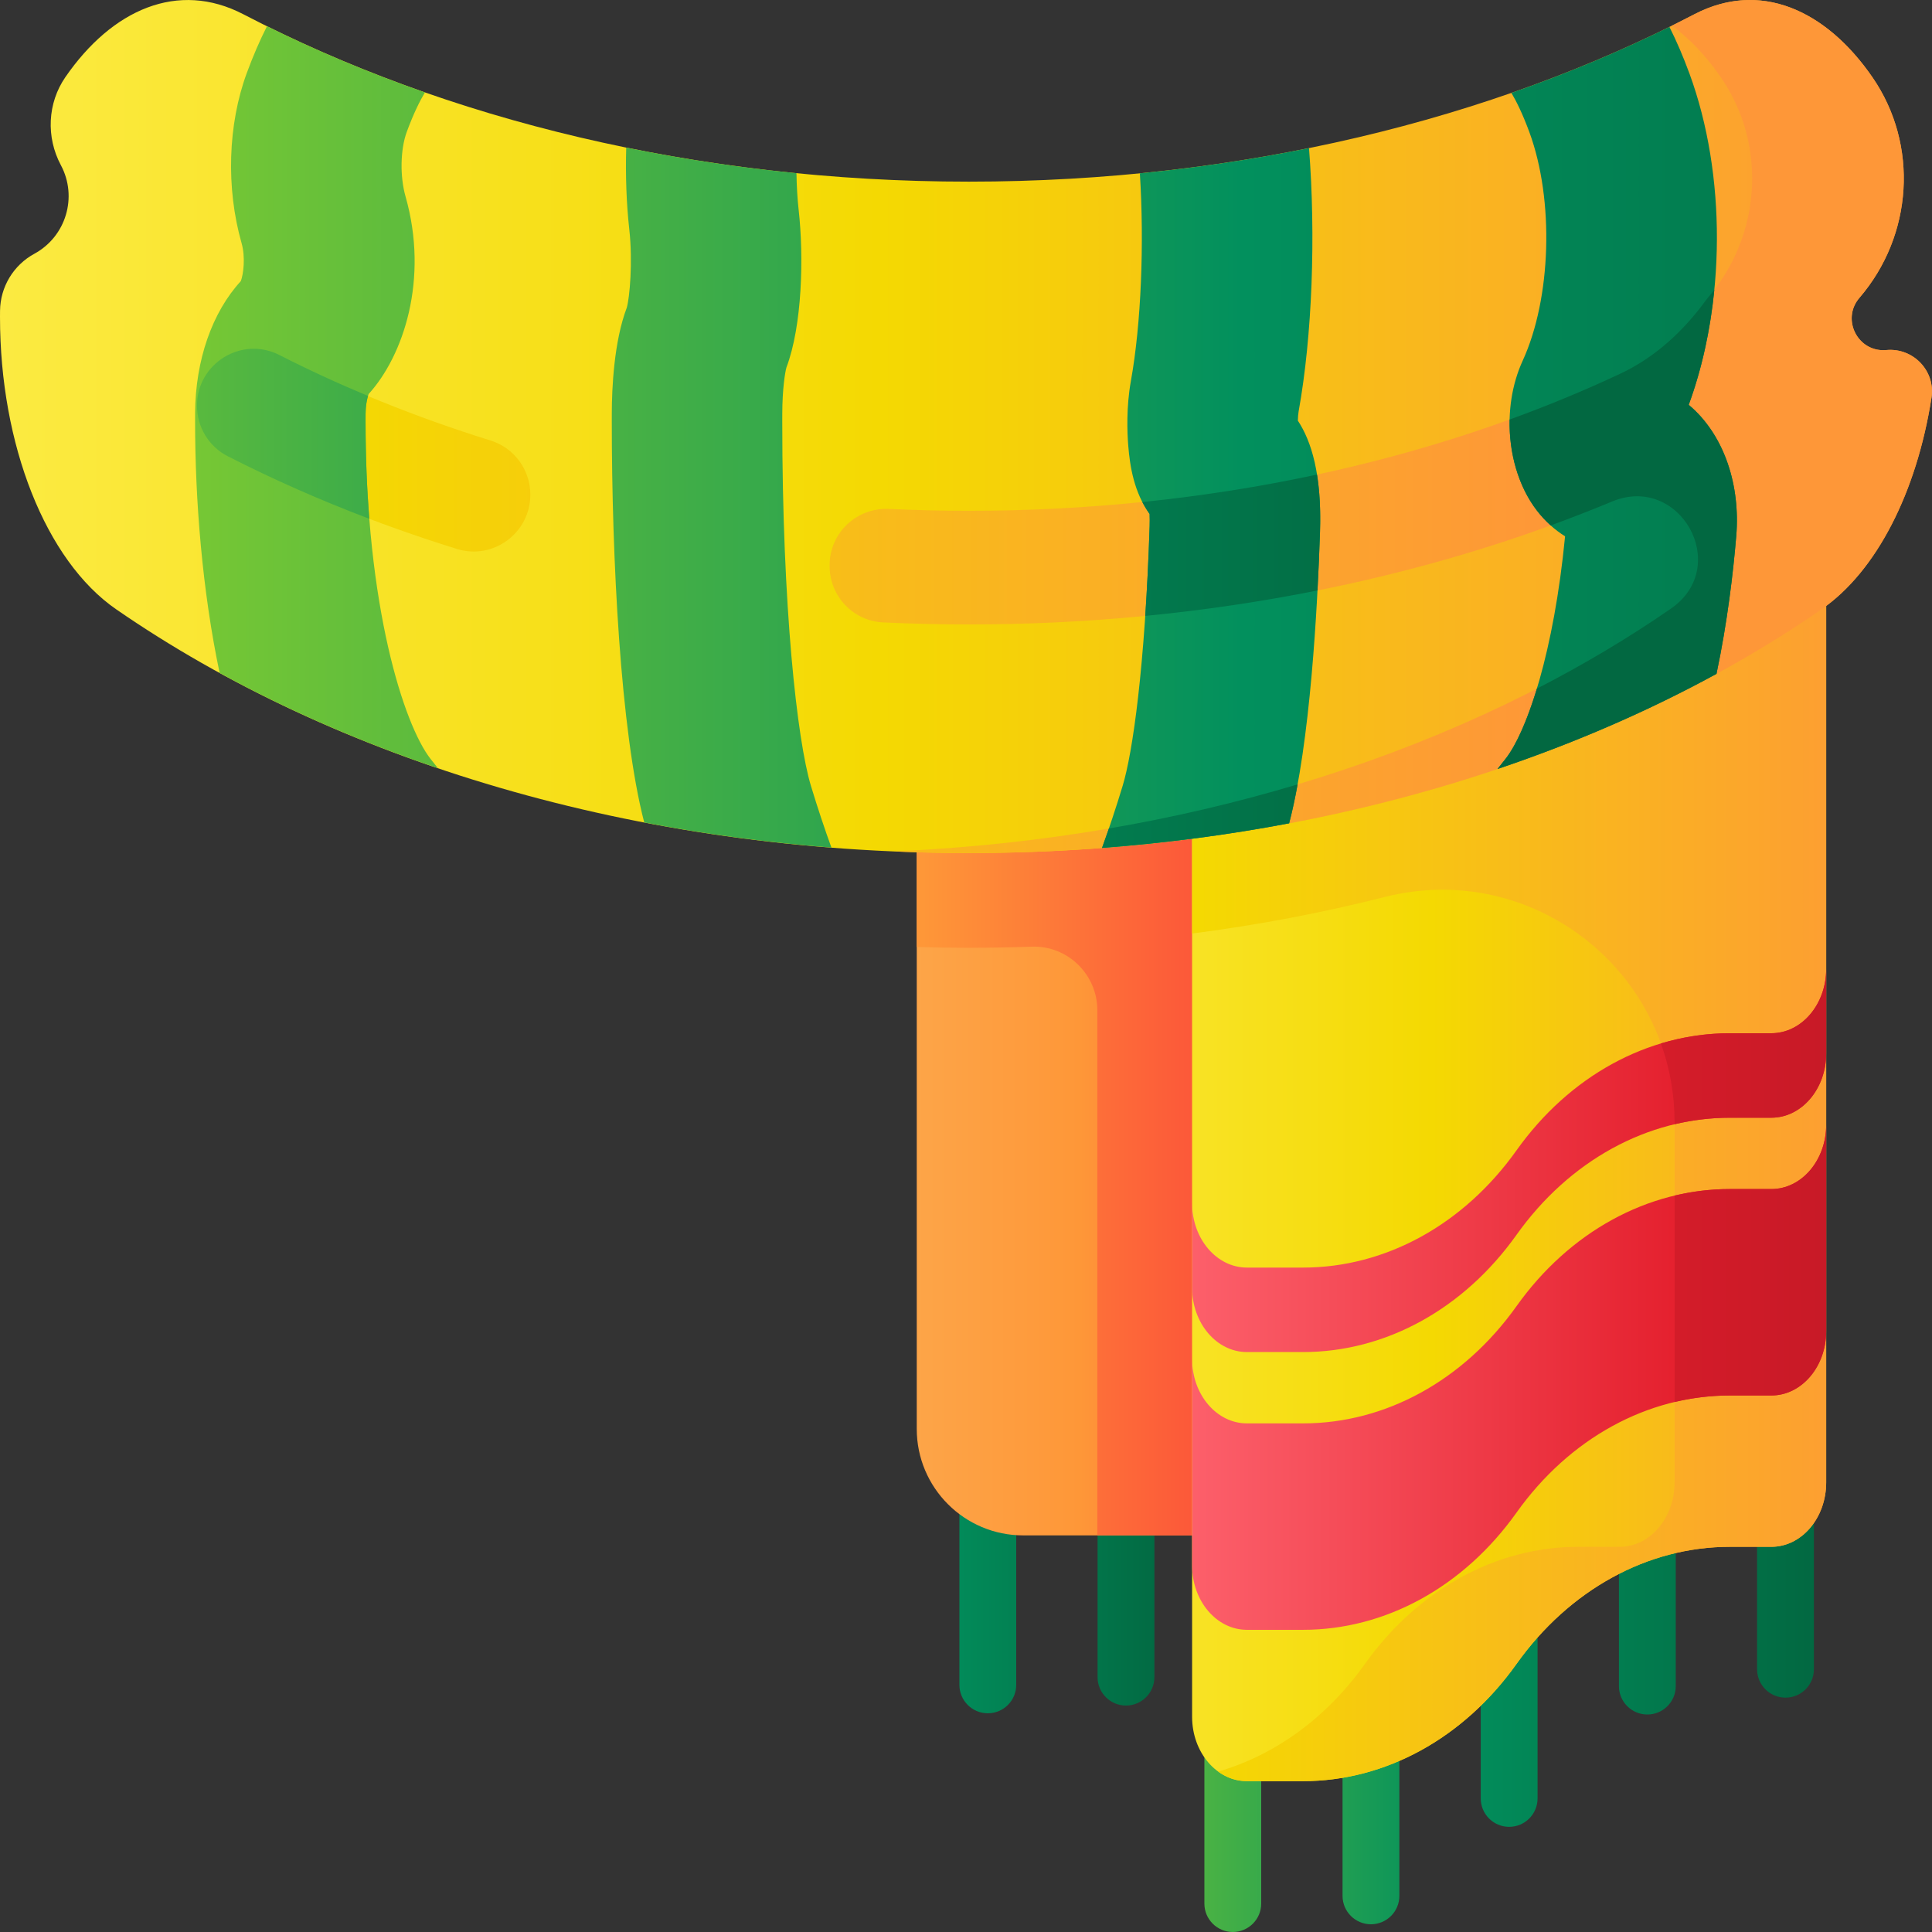<svg id="Capa_1" enable-background="new 0 0 510.003 510.003" height="512" viewBox="0 0 510.003 510.003" width="512" xmlns="http://www.w3.org/2000/svg" xmlns:xlink="http://www.w3.org/1999/xlink"><rect x="0" y="0" width="510.003" height="510.003" fill="#333333" stroke="none"/><linearGradient id="lg1"><stop offset="0" stop-color="#97d729"/><stop offset=".565" stop-color="#02905d"/><stop offset=".996" stop-color="#026841"/></linearGradient><linearGradient id="SVGID_1_" gradientUnits="userSpaceOnUse" x1="157.115" x2="310.471" xlink:href="#lg1" y1="390.567" y2="390.567"/><linearGradient id="SVGID_2_" gradientUnits="userSpaceOnUse" x1="157.115" x2="310.471" xlink:href="#lg1" y1="389.547" y2="389.547"/><linearGradient id="lg2"><stop offset="0" stop-color="#fbc56d"/><stop offset=".584" stop-color="#fe9738"/><stop offset=".998" stop-color="#fb2b3a"/></linearGradient><linearGradient id="SVGID_3_" gradientUnits="userSpaceOnUse" x1="142" x2="387.033" xlink:href="#lg2" y1="293.287" y2="293.287"/><linearGradient id="SVGID_4_" gradientUnits="userSpaceOnUse" x1="70" x2="367.242" xlink:href="#lg2" y1="293.291" y2="293.291"/><linearGradient id="SVGID_5_" gradientUnits="userSpaceOnUse" x1="250" x2="481" xlink:href="#lg1" y1="448.301" y2="448.301"/><linearGradient id="SVGID_6_" gradientUnits="userSpaceOnUse" x1="250" x2="481" xlink:href="#lg1" y1="447.281" y2="447.281"/><linearGradient id="SVGID_7_" gradientUnits="userSpaceOnUse" x1="250" x2="481" xlink:href="#lg1" y1="434.421" y2="434.421"/><linearGradient id="SVGID_8_" gradientUnits="userSpaceOnUse" x1="250" x2="481" xlink:href="#lg1" y1="419.596" y2="419.596"/><linearGradient id="SVGID_9_" gradientUnits="userSpaceOnUse" x1="250" x2="481" xlink:href="#lg1" y1="417.371" y2="417.371"/><linearGradient id="lg3"><stop offset="0" stop-color="#fef056"/><stop offset=".521" stop-color="#f4d902"/><stop offset="1" stop-color="#fe9738"/></linearGradient><linearGradient id="SVGID_10_" gradientUnits="userSpaceOnUse" x1="225" x2="518.384" xlink:href="#lg3" y1="307.885" y2="307.885"/><linearGradient id="SVGID_11_" gradientUnits="userSpaceOnUse" x1="110" x2="506.006" xlink:href="#lg3" y1="307.886" y2="307.886"/><linearGradient id="lg4"><stop offset="0" stop-color="#fe646f"/><stop offset=".521" stop-color="#e41f2d"/><stop offset="1" stop-color="#c41926"/></linearGradient><linearGradient id="SVGID_12_" gradientUnits="userSpaceOnUse" x1="305" x2="575.267" xlink:href="#lg4" y1="363.561" y2="363.561"/><linearGradient id="SVGID_13_" gradientUnits="userSpaceOnUse" x1="305" x2="575.267" xlink:href="#lg4" y1="306.335" y2="306.335"/><linearGradient id="SVGID_14_" gradientUnits="userSpaceOnUse" x1="-74.893" x2="514.579" xlink:href="#lg3" y1="112.591" y2="112.591"/><linearGradient id="SVGID_15_" gradientUnits="userSpaceOnUse" x1="-262" x2="409.717" xlink:href="#lg3" y1="112.589" y2="112.589"/><linearGradient id="SVGID_16_" gradientUnits="userSpaceOnUse" x1="-262" x2="409.717" xlink:href="#lg3" y1="118.829" y2="118.829"/><linearGradient id="SVGID_17_" gradientUnits="userSpaceOnUse" x1="-26.667" x2="600.702" xlink:href="#lg1" y1="104.856" y2="104.856"/><linearGradient id="SVGID_18_" gradientUnits="userSpaceOnUse" x1="-26.667" x2="600.702" xlink:href="#lg1" y1="105.046" y2="105.046"/><linearGradient id="SVGID_19_" gradientUnits="userSpaceOnUse" x1="-26.667" x2="600.702" xlink:href="#lg1" y1="131.354" y2="131.354"/><linearGradient id="SVGID_20_" gradientUnits="userSpaceOnUse" x1="-26.667" x2="600.702" xlink:href="#lg1" y1="131.463" y2="131.463"/><linearGradient id="SVGID_21_" gradientUnits="userSpaceOnUse" x1="-50" x2="382.432" xlink:href="#lg1" y1="114.507" y2="114.507"/><linearGradient id="SVGID_22_" gradientUnits="userSpaceOnUse" x1="-50" x2="382.432" xlink:href="#lg1" y1="139.747" y2="139.747"/><linearGradient id="SVGID_23_" gradientUnits="userSpaceOnUse" x1="-50" x2="382.432" xlink:href="#lg1" y1="143.929" y2="143.929"/><linearGradient id="SVGID_24_" gradientUnits="userSpaceOnUse" x1="-50" x2="382.432" xlink:href="#lg1" y1="215.447" y2="215.447"/><linearGradient id="SVGID_25_" gradientUnits="userSpaceOnUse" x1="270" x2="494.064" xlink:href="#lg4" y1="333.491" y2="333.491"/><linearGradient id="SVGID_26_" gradientUnits="userSpaceOnUse" x1="270" x2="494.064" xlink:href="#lg4" y1="276.266" y2="276.266"/><g><g><path d="m260.761 328.866c-4.142 0-7.5 3.358-7.5 7.5v108.4c0 4.142 3.358 7.5 7.5 7.5s7.5-3.358 7.5-7.5v-108.4c0-4.142-3.358-7.5-7.5-7.5z" fill="url(#SVGID_1_)"/><path d="m297.231 328.866c-4.142 0-7.5 3.358-7.5 7.5v106.36c0 4.142 3.358 7.5 7.5 7.5s7.5-3.358 7.5-7.5v-106.36c0-4.142-3.358-7.5-7.5-7.5z" fill="url(#SVGID_2_)"/></g><path d="m332.93 405.307h-62.816c-15.527 0-28.114-12.587-28.114-28.114v-195.926h90.93z" fill="url(#SVGID_3_)"/><path d="m332.93 181.271v224.04h-43.25v-138.589c0-9.498-7.853-17.16-17.345-16.824-5.489.194-11.015.293-16.575.293-4.61 0-9.2-.07-13.76-.21v-68.71z" fill="url(#SVGID_4_)"/><g><path d="m325.43 386.601c-4.142 0-7.5 3.358-7.5 7.5v108.4c0 4.142 3.358 7.5 7.5 7.5s7.5-3.358 7.5-7.5v-108.4c0-4.142-3.358-7.5-7.5-7.5z" fill="url(#SVGID_5_)"/><path d="m361.9 386.601c-4.142 0-7.5 3.358-7.5 7.5v106.36c0 4.142 3.358 7.5 7.5 7.5s7.5-3.358 7.5-7.5v-106.36c0-4.142-3.358-7.5-7.5-7.5z" fill="url(#SVGID_6_)"/><path d="m398.38 386.601c-4.142 0-7.5 3.358-7.5 7.5v80.64c0 4.142 3.358 7.5 7.5 7.5s7.5-3.358 7.5-7.5v-80.64c0-4.142-3.358-7.5-7.5-7.5z" fill="url(#SVGID_7_)"/><path d="m434.86 386.601c-4.142 0-7.5 3.358-7.5 7.5v50.99c0 4.142 3.358 7.5 7.5 7.5s7.5-3.358 7.5-7.5v-50.99c0-4.142-3.358-7.5-7.5-7.5z" fill="url(#SVGID_8_)"/><path d="m471.33 386.601c-4.142 0-7.5 3.358-7.5 7.5v46.54c0 4.142 3.358 7.5 7.5 7.5s7.5-3.358 7.5-7.5v-46.54c0-4.142-3.358-7.5-7.5-7.5z" fill="url(#SVGID_9_)"/></g><path d="m314.687 145.589v307.6c0 9.384 6.479 16.992 14.472 16.992h14.813c21.757 0 42.394-11.329 56.345-30.932 13.951-19.603 34.587-30.932 56.345-30.932h10.938c7.993 0 14.472-7.608 14.472-16.992v-245.736z" fill="url(#SVGID_10_)"/><path d="m482.07 145.591v245.73c0 9.39-6.48 17-14.47 17h-10.94c-10.88 0-21.48 2.83-31.1 8.12-9.62 5.28-18.26 13.01-25.24 22.81-13.95 19.6-34.59 30.93-56.35 30.93h-14.81c-2.79 0-5.39-.92-7.59-2.52 15.01-4.35 28.63-14.21 38.73-28.41 6.98-9.8 15.62-17.53 25.24-22.81 9.62-5.29 20.22-8.12 31.1-8.12h10.94c7.99 0 14.47-7.61 14.47-17v-95.048c0-40.035-37.694-69.328-76.503-59.493-16.362 4.147-33.357 7.393-50.857 9.65v-100.84h167.38z" fill="url(#SVGID_11_)"/><path d="m467.6 313.879h-10.939c-21.757 0-42.394 11.329-56.345 30.932-13.951 19.603-34.587 30.932-56.345 30.932h-14.813c-7.993 0-14.472-7.608-14.472-16.992v54.492c0 9.384 6.479 16.992 14.472 16.992h14.813c21.757 0 42.394-11.329 56.345-30.932 13.951-19.603 34.587-30.932 56.345-30.932h10.939c7.993 0 14.472-7.608 14.472-16.992v-54.492c0 9.385-6.479 16.992-14.472 16.992z" fill="url(#SVGID_12_)"/><path d="m467.6 272.749h-10.939c-21.757 0-42.394 11.329-56.345 30.932-13.951 19.603-34.587 30.932-56.345 30.932h-14.813c-7.993 0-14.472-7.608-14.472-16.992v22.3c0 9.384 6.479 16.992 14.472 16.992h14.813c21.757 0 42.394-11.329 56.345-30.932 13.951-19.603 34.587-30.932 56.345-30.932h10.939c7.993 0 14.472-7.608 14.472-16.992v-22.3c0 9.385-6.479 16.992-14.472 16.992z" fill="url(#SVGID_13_)"/><g><path d="m490.849 78.616c14.113-16.412 15.72-40.366 3.447-58.195-12.33-17.912-29.751-25.651-47.05-16.644-53.245 27.725-119.571 44.173-191.49 44.173s-138.245-16.448-191.491-44.173c-17.275-8.995-34.672-1.289-47 16.569-4.749 6.879-5.135 15.879-1.196 23.252 4.486 8.397 1.358 18.84-7.004 23.39-5.518 3.002-8.982 8.752-9.055 15.033-.007.552-.01 1.104-.01 1.659 0 33.763 12.07 64.316 30.666 77.16 57.534 39.74 137.134 64.337 225.09 64.337s167.556-24.597 225.09-64.337c14.574-10.066 25.134-31.011 29.02-55.853 1.103-7.049-4.8-13.231-11.904-12.578-7.492.689-12.018-8.088-7.113-13.793z" fill="url(#SVGID_14_)"/><g><path d="m497.96 92.406c-.28.03-.56.04-.83.04-.34 0-.67-.02-.99-.06-6.36-.74-9.79-8.54-5.29-13.77 14.11-16.41 15.72-40.37 3.45-58.19-5.67-8.24-12.41-14.32-19.72-17.61-8.59-3.89-17.98-3.91-27.33.96-1.95 1.02-3.92 2.02-5.91 3 4.71 3.41 9.07 8.03 12.94 13.65 12.27 17.82 10.66 41.78-3.45 58.19-.166.192-.321.388-.465.586-5.972 8.216-13.493 15.159-22.69 19.469-50.184 23.519-109.558 36.165-171.915 36.165-7.08 0-14.121-.167-21.113-.492-8.508-.396-15.647 6.332-15.647 14.85v.251c0 7.927 6.215 14.484 14.133 14.858 7.497.354 15.043.534 22.627.534 60.695 0 118.955-11.289 169.781-32.444 17.832-7.422 31.534 16.881 15.8 28.086-.17.121-.34.24-.511.358-53.14 36.7-125.11 60.49-205.08 63.91 6.62.29 13.29.43 20.01.43 87.95 0 167.55-24.6 225.09-64.34 14.57-10.06 25.13-31.01 29.02-55.85 1.1-7.051-4.8-13.231-11.91-12.581z" fill="url(#SVGID_15_)"/><path d="m129.517 116.289c-19.617-6.1-38.293-13.649-55.748-22.566-9.958-5.088-21.769 2.172-21.769 13.355v.031c0 5.608 3.116 10.773 8.111 13.323 18.973 9.687 39.241 17.871 60.496 24.477 9.627 2.992 19.393-4.25 19.393-14.331 0-6.542-4.238-12.347-10.483-14.289z" fill="url(#SVGID_16_)"/></g><g><path d="m96.5 111.327c0-.693.002-1.383.006-2.066.017-2.613.507-4.451.808-5.251 9.172-10.089 15.963-30.307 9.73-52.174-1.5-5.264-1.364-12.41.323-16.991 1.841-4.999 3.517-8.309 4.807-10.45-14.584-5.096-28.515-10.949-41.697-17.474-1.906 3.768-3.686 7.891-5.335 12.37-5 13.575-5.513 30.351-1.373 44.878 1.072 3.763.477 8.278-.197 10.039-7.593 8.271-11.977 20.864-12.063 34.777-.005.778-.007 1.559-.007 2.342 0 20.71 1.896 44.603 6.472 66.313 17.759 9.734 37.068 18.183 57.63 25.151-.677-.853-1.359-1.697-2.029-2.564-6.865-8.885-17.075-39.893-17.075-88.9z" fill="url(#SVGID_17_)"/><path d="m446.808 107.768c-.337-.309-.68-.609-1.028-.899 9.777-26.61 10.005-60.746.194-87.459-1.637-4.456-3.401-8.562-5.29-12.316-13.188 6.509-27.123 12.345-41.711 17.425 1.286 2.157 2.944 5.462 4.76 10.406 6.56 17.861 5.796 43.778-1.777 60.285-5.777 12.592-4.198 29.236 3.755 39.574 2.136 2.777 4.655 5.056 7.433 6.788-2.929 30.286-9.869 51.18-15.644 58.656-.724.937-1.46 1.85-2.193 2.772 20.623-6.951 39.992-15.39 57.808-25.121 2.877-13.595 4.407-26.685 5.212-36.331 1.129-13.511-3.178-26.138-11.519-33.78z" fill="url(#SVGID_18_)"/><path d="m206.5 111.327.003-2.153c.015-6.423.729-10.896 1.095-12.17 4.176-11.053 4.61-29.226 3.237-41.502-.34-3.037-.534-6.395-.588-9.784-15.362-1.517-30.371-3.786-44.94-6.759-.212 7.253.051 14.783.806 21.543.977 8.734.085 18.176-.659 20.723-3.399 8.985-3.936 21.283-3.951 27.835l-.003 2.267c0 35.874 2.275 81.574 8.565 105.793 15.997 3.077 32.506 5.306 49.415 6.629-1.825-5.027-3.635-10.438-5.409-16.293-3.646-12.035-7.571-47.252-7.571-96.129z" fill="url(#SVGID_19_)"/><path d="m342.812 108.575c3.597-19.991 4.548-46.299 2.736-69.487-14.48 2.931-29.39 5.17-44.649 6.664 1.177 18.564.353 39.69-2.375 54.853-1.236 6.866-.969 13.563-.701 16.945.45 5.656 1.553 12.428 5.643 18.12.038.969.048 2.072.009 3.267-1.218 37.199-4.479 59.786-7.125 68.52-1.784 5.889-3.605 11.331-5.441 16.382 16.9-1.28 33.399-3.472 49.394-6.504 5.567-21.209 7.492-56.905 8.148-76.925.498-15.184-2.286-23.971-5.846-29.369.021-.911.086-1.791.207-2.466z" fill="url(#SVGID_20_)"/></g><g><path d="m96.506 109.261c.014-2.164.352-3.785.639-4.737-8.002-3.344-15.81-6.936-23.376-10.801-9.958-5.088-21.769 2.172-21.769 13.355v.031c0 5.608 3.116 10.773 8.111 13.323 11.968 6.111 24.454 11.62 37.375 16.516-.628-7.89-.986-16.439-.986-25.62 0-.694.002-1.385.006-2.067z" fill="url(#SVGID_21_)"/><path d="m446.808 107.768c-.337-.309-.68-.609-1.028-.899 3.455-9.404 5.712-19.749 6.76-30.374-.551.718-1.115 1.428-1.71 2.121-.166.192-.321.388-.465.586-5.972 8.216-13.493 15.159-22.69 19.469-9.412 4.411-19.148 8.44-29.166 12.074-.204 8.791 2.27 17.626 7.202 24.037 1.112 1.445 2.331 2.748 3.633 3.917 5.475-1.996 10.879-4.094 16.197-6.308 17.832-7.422 31.534 16.881 15.8 28.086-.17.121-.34.24-.511.358-10.939 7.555-22.687 14.552-35.128 20.948-2.645 8.722-5.547 15.005-8.203 18.443-.724.937-1.46 1.85-2.193 2.772 20.623-6.951 39.992-15.39 57.807-25.121 2.877-13.595 4.407-26.685 5.212-36.331 1.131-13.509-3.176-26.136-11.517-33.778z" fill="url(#SVGID_22_)"/><path d="m301.548 132.524c.554 1.075 1.186 2.128 1.918 3.146.038.969.048 2.072.009 3.267-.284 8.678-.681 16.55-1.153 23.647 15.442-1.502 30.628-3.751 45.471-6.719.3-5.71.511-10.977.658-15.455.196-5.981-.123-10.957-.792-15.137-14.994 3.218-30.398 5.648-46.111 7.251z" fill="url(#SVGID_23_)"/><path d="m290.909 223.839c16.9-1.28 33.399-3.472 49.394-6.504.824-3.14 1.567-6.602 2.239-10.279-15.969 4.789-32.621 8.698-49.825 11.646-.601 1.75-1.204 3.473-1.808 5.137z" fill="url(#SVGID_24_)"/></g></g><g><path d="m467.6 313.881h-10.94c-4.95 0-9.84.59-14.61 1.73v54.48c4.77-1.13 9.66-1.72 14.61-1.72h10.94c7.99 0 14.47-7.61 14.47-16.99v-54.49c0 9.38-6.48 16.99-14.47 16.99z" fill="url(#SVGID_25_)"/><path d="m467.6 272.751h-10.94c-6.21 0-12.33.92-18.22 2.7 2.34 6.46 3.61 13.46 3.61 20.82v.5c4.77-1.13 9.66-1.72 14.61-1.72h10.94c7.99 0 14.47-7.61 14.47-16.99v-22.3c0 9.38-6.48 16.99-14.47 16.99z" fill="url(#SVGID_26_)"/></g></g></svg>